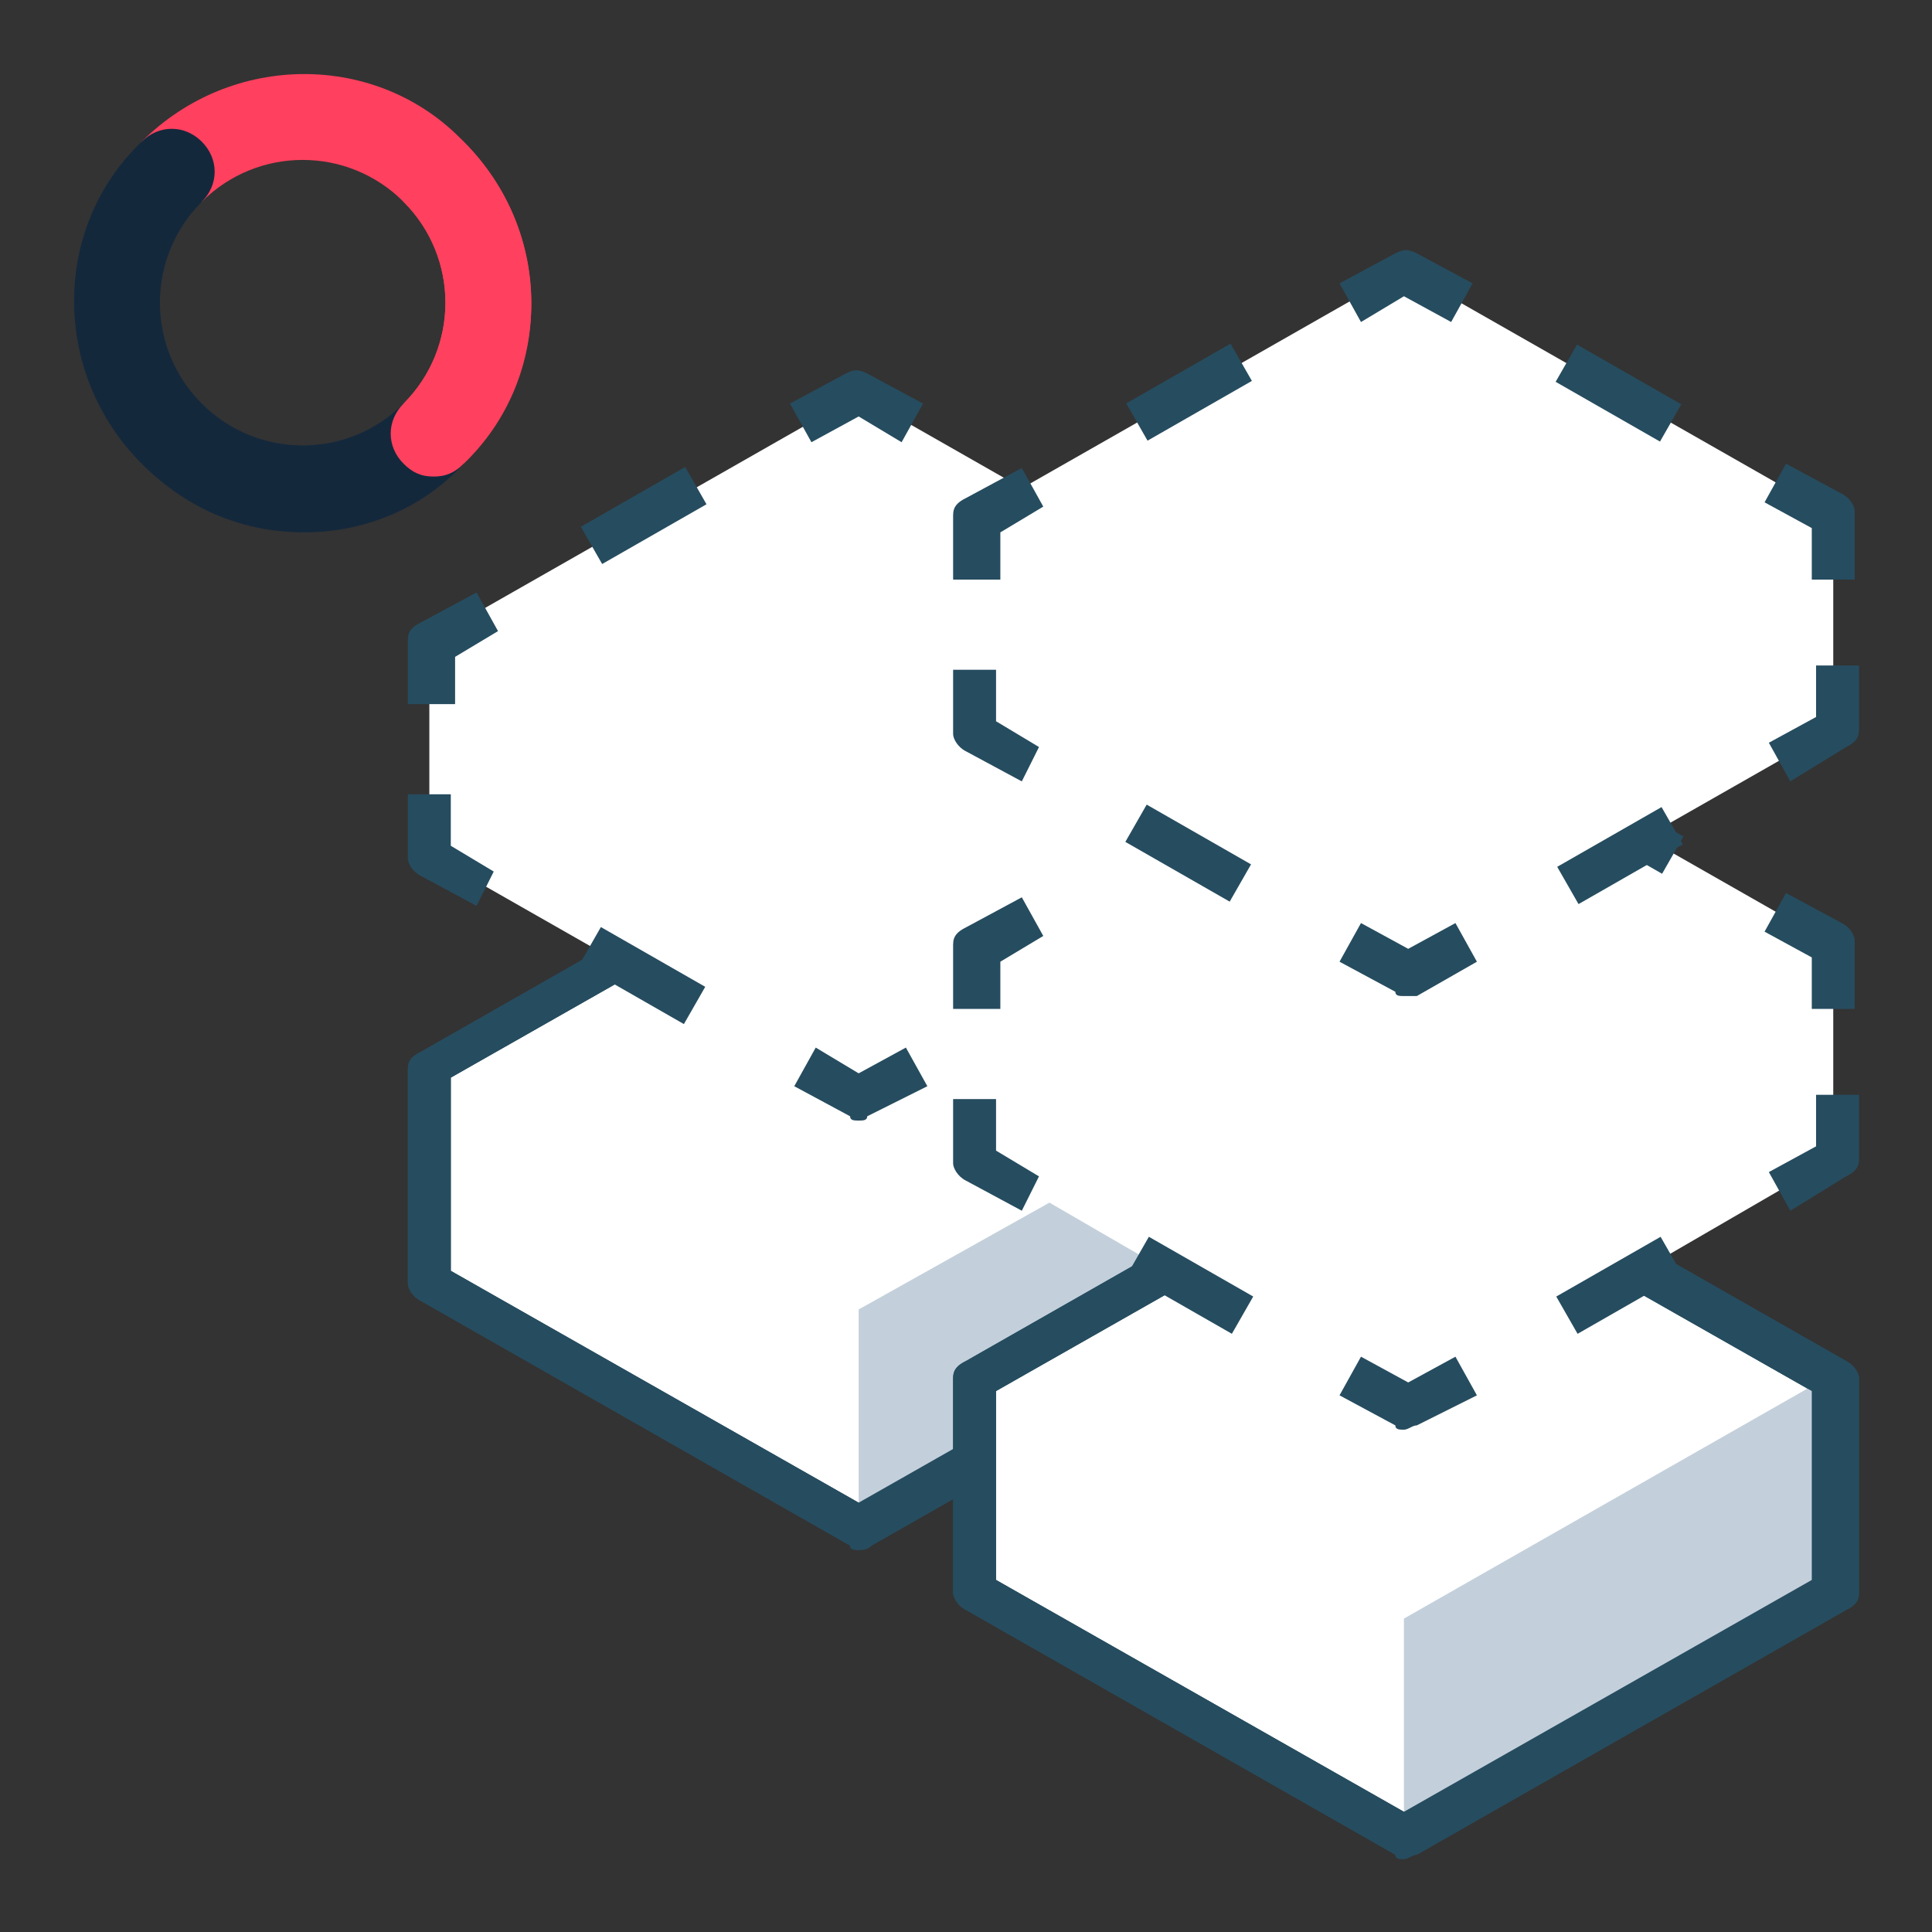 <?xml version="1.0" encoding="utf-8"?>
<!-- Generator: Adobe Illustrator 19.2.1, SVG Export Plug-In . SVG Version: 6.00 Build 0)  -->
<svg version="1.1" xmlns="http://www.w3.org/2000/svg" xmlns:xlink="http://www.w3.org/1999/xlink" x="0px" y="0px"
	 viewBox="0 0 45 45" style="enable-background:new 0 0 45 45;" xml:space="preserve">
<rect x="0" y="0" width="45" height="45" fill="#333333" stroke="none"/>
<style type="text/css">
	.st0{fill:none;stroke:#FF405E;stroke-width:1.5;stroke-linejoin:round;stroke-miterlimit:10;}
	.st1{fill:#FF405E;}
	.st2{fill:#264C5F;}
	.st3{fill:#FFFFFF;}
	.st4{fill:#C3D0DB;}
	.st5{fill:#99B1C1;}
	.st6{fill:#F2F5F7;}
	.st7{fill:#14283C;}
	.st8{fill:#6A94A8;}
</style>
<g id="Layer_1">
	<g>
		<g>
			<g>
				<polygon class="st3" points="10,24.9 20,19.2 30,24.9 30,29.9 20,35.6 10,29.9 				"/>
			</g>
			<g>
				<path class="st2" d="M20,36.1c-0.1,0-0.2,0-0.2-0.1l-10-5.7c-0.2-0.1-0.3-0.3-0.3-0.4v-5c0-0.2,0.1-0.3,0.3-0.4l10-5.7
					c0.2-0.1,0.3-0.1,0.5,0l10,5.7c0.2,0.1,0.3,0.3,0.3,0.4v5c0,0.2-0.1,0.3-0.3,0.4l-10,5.7C20.2,36.1,20.1,36.1,20,36.1z
					 M10.5,29.6L20,35l9.5-5.4v-4.4L20,19.7l-9.5,5.4V29.6z"/>
			</g>
		</g>
		<g>
			<g>
				<polygon class="st4" points="20,30.5 20,35.6 30,29.9 30,24.9 				"/>
			</g>
		</g>
		<g>
			<g>
				<path class="st2" d="M20,36.1c-0.1,0-0.2,0-0.2-0.1l-10-5.7c-0.2-0.1-0.3-0.3-0.3-0.4v-5c0-0.2,0.1-0.3,0.3-0.4l10-5.7
					c0.2-0.1,0.3-0.1,0.5,0l10,5.7c0.2,0.1,0.3,0.3,0.3,0.4v5c0,0.2-0.1,0.3-0.3,0.4l-10,5.7C20.2,36.1,20.1,36.1,20,36.1z
					 M10.5,29.6L20,35l9.5-5.4v-4.4L20,19.7l-9.5,5.4V29.6z"/>
			</g>
		</g>
		<g>
			<g>
				<g>
					<polygon class="st3" points="10,14.9 20,9.2 30,14.9 30,19.9 20,25.6 10,19.9 					"/>
				</g>
			</g>
			<g>
				<g>
					<g>
						<path class="st2" d="M10.5,16.4h-1v-1.5c0-0.2,0.1-0.3,0.3-0.4l1.3-0.7l0.5,0.9l-1,0.6V16.4z"/>
					</g>
				</g>
				<g>
					<g>
						
							<rect x="13.6" y="11.5" transform="matrix(0.868 -0.497 0.497 0.868 -3.992 9.046)" class="st2" width="2.8" height="1"/>
					</g>
				</g>
				<g>
					<g>
						<path class="st2" d="M18.9,10.3l-0.5-0.9l1.3-0.7c0.2-0.1,0.3-0.1,0.5,0l1.3,0.7l-0.5,0.9L20,9.7L18.9,10.3z"/>
					</g>
				</g>
				<g>
					<g>
						<path class="st2" d="M30.5,16.4h-1v-1.2l-1.1-0.6l0.5-0.9l1.3,0.7c0.2,0.1,0.3,0.3,0.3,0.4V16.4z"/>
					</g>
				</g>
				<g>
					<g>
						<path class="st2" d="M28.9,21.1l-0.5-0.9l1.1-0.6v-1.2h1v1.5c0,0.2-0.1,0.3-0.3,0.4L28.9,21.1z"/>
					</g>
				</g>
				<g>
					<g>
						
							<rect x="23.6" y="22.2" transform="matrix(0.868 -0.497 0.497 0.868 -8.001 15.436)" class="st2" width="2.8" height="1"/>
					</g>
				</g>
				<g>
					<g>
						<path class="st2" d="M20,26.1c-0.1,0-0.2,0-0.2-0.1l-1.3-0.7l0.5-0.9L20,25l1.1-0.6l0.5,0.9L20.2,26
							C20.2,26.1,20.1,26.1,20,26.1z"/>
					</g>
				</g>
				<g>
					<g>
						
							<rect x="14.5" y="21.3" transform="matrix(0.497 -0.868 0.868 0.497 -12.196 24.461)" class="st2" width="1" height="2.8"/>
					</g>
				</g>
				<g>
					<g>
						<path class="st2" d="M11.1,21.1l-1.3-0.7c-0.2-0.1-0.3-0.3-0.3-0.4v-1.5h1v1.2l1,0.6L11.1,21.1z"/>
					</g>
				</g>
			</g>
		</g>
		<g>
			<g>
				<polygon class="st3" points="22.7,32 32.7,26.3 42.7,32 42.7,37 32.7,42.8 22.7,37 				"/>
			</g>
			<g>
				<path class="st2" d="M32.7,43.3c-0.1,0-0.2,0-0.2-0.1l-10-5.7c-0.2-0.1-0.3-0.3-0.3-0.4v-5c0-0.2,0.1-0.3,0.3-0.4l10-5.7
					c0.2-0.1,0.3-0.1,0.5,0l10,5.7c0.2,0.1,0.3,0.3,0.3,0.4v5c0,0.2-0.1,0.3-0.3,0.4l-10,5.7C32.9,43.2,32.8,43.3,32.7,43.3z
					 M23.2,36.8l9.5,5.4l9.5-5.4v-4.4l-9.5-5.4l-9.5,5.4V36.8z"/>
			</g>
		</g>
		<g>
			<g>
				<path class="st1" d="M10.8,10.8L9.4,9.4c1.3-1.3,1.3-3.4,0-4.7C8.1,3.4,6,3.4,4.7,4.7L3.3,3.3c2.1-2.1,5.5-2.1,7.5,0
					C12.9,5.4,12.9,8.7,10.8,10.8z"/>
			</g>
		</g>
		<g>
			<g>
				<path class="st7" d="M7.1,12.4c-1.4,0-2.7-0.5-3.8-1.6c-2.1-2.1-2.1-5.5,0-7.5c0.4-0.4,1-0.4,1.4,0c0.4,0.4,0.4,1,0,1.4
					C3.4,6,3.4,8.1,4.7,9.4c1.3,1.3,3.4,1.3,4.7,0c0.4-0.4,1-0.4,1.4,0c0.4,0.4,0.4,1,0,1.4C9.8,11.9,8.4,12.4,7.1,12.4z"/>
			</g>
		</g>
		<g>
			<g>
				<path class="st1" d="M10.1,11.1c-0.3,0-0.5-0.1-0.7-0.3c-0.4-0.4-0.4-1,0-1.4c1.3-1.3,1.3-3.4,0-4.7C9,4.3,9,3.7,9.4,3.3
					c0.4-0.4,1-0.4,1.4,0c2.1,2.1,2.1,5.5,0,7.5C10.6,11,10.4,11.1,10.1,11.1z"/>
			</g>
		</g>
		<g>
			<g>
				<polygon class="st4" points="32.7,37.7 32.7,42.8 42.7,37 42.7,32 				"/>
			</g>
		</g>
		<g>
			<g>
				<path class="st2" d="M32.7,43.3c-0.1,0-0.2,0-0.2-0.1l-10-5.7c-0.2-0.1-0.3-0.3-0.3-0.4v-5c0-0.2,0.1-0.3,0.3-0.4l10-5.7
					c0.2-0.1,0.3-0.1,0.5,0l10,5.7c0.2,0.1,0.3,0.3,0.3,0.4v5c0,0.2-0.1,0.3-0.3,0.4l-10,5.7C32.9,43.2,32.8,43.3,32.7,43.3z
					 M23.2,36.8l9.5,5.4l9.5-5.4v-4.4l-9.5-5.4l-9.5,5.4V36.8z"/>
			</g>
		</g>
		<g>
			<g>
				<g>
					<polygon class="st3" points="22.7,22 32.7,16.3 42.7,22 42.7,27 32.7,32.8 22.7,27 					"/>
				</g>
			</g>
			<g>
				<g>
					<g>
						<path class="st2" d="M23.2,23.5h-1V22c0-0.2,0.1-0.3,0.3-0.4l1.3-0.7l0.5,0.9l-1,0.6V23.5z"/>
					</g>
				</g>
				<g>
					<g>
						<path class="st2" d="M31.7,17.5l-0.5-0.9l1.3-0.7c0.2-0.1,0.3-0.1,0.5,0l1.3,0.7l-0.5,0.9l-1.1-0.6L31.7,17.5z"/>
					</g>
				</g>
				<g>
					<g>
						<rect x="37.2" y="17.8" transform="matrix(0.497 -0.868 0.868 0.497 2.344 42.403)" class="st2" width="1" height="2.8"/>
					</g>
				</g>
				<g>
					<g>
						<path class="st2" d="M43.2,23.5h-1v-1.2l-1.1-0.6l0.5-0.9l1.3,0.7c0.2,0.1,0.3,0.3,0.3,0.4V23.5z"/>
					</g>
				</g>
				<g>
					<g>
						<path class="st2" d="M41.7,28.2l-0.5-0.9l1.1-0.6v-1.2h1V27c0,0.2-0.1,0.3-0.3,0.4L41.7,28.2z"/>
					</g>
				</g>
				<g>
					<g>
						
							<rect x="36.3" y="29.4" transform="matrix(0.868 -0.497 0.497 0.868 -9.872 22.721)" class="st2" width="2.8" height="1"/>
					</g>
				</g>
				<g>
					<g>
						<path class="st2" d="M32.7,33.3c-0.1,0-0.2,0-0.2-0.1l-1.3-0.7l0.5-0.9l1.1,0.6l1.1-0.6l0.5,0.9L33,33.2
							C32.9,33.2,32.8,33.3,32.7,33.3z"/>
					</g>
				</g>
				<g>
					<g>
						
							<rect x="27.2" y="28.5" transform="matrix(0.497 -0.868 0.868 0.497 -11.994 39.12)" class="st2" width="1" height="2.8"/>
					</g>
				</g>
				<g>
					<g>
						<path class="st2" d="M23.8,28.2l-1.3-0.7c-0.2-0.1-0.3-0.3-0.3-0.4v-1.5h1v1.2l1,0.6L23.8,28.2z"/>
					</g>
				</g>
			</g>
		</g>
		<g>
			<g>
				<g>
					<polygon class="st3" points="22.7,12 32.7,6.3 42.7,12 42.7,17 32.7,22.7 22.7,17 					"/>
				</g>
			</g>
			<g>
				<g>
					<g>
						<path class="st2" d="M23.2,13.5h-1V12c0-0.2,0.1-0.3,0.3-0.4l1.3-0.7l0.5,0.9l-1,0.6V13.5z"/>
					</g>
				</g>
				<g>
					<g>
						
							<rect x="26.3" y="8.6" transform="matrix(0.868 -0.497 0.497 0.868 -0.871 15.002)" class="st2" width="2.8" height="1"/>
					</g>
				</g>
				<g>
					<g>
						<path class="st2" d="M31.7,7.5l-0.5-0.9l1.3-0.7c0.2-0.1,0.3-0.1,0.5,0l1.3,0.7l-0.5,0.9l-1.1-0.6L31.7,7.5z"/>
					</g>
				</g>
				<g>
					<g>
						
							<rect x="37.2" y="7.7" transform="matrix(0.497 -0.868 0.868 0.497 11.062 37.356)" class="st2" width="1" height="2.8"/>
					</g>
				</g>
				<g>
					<g>
						<path class="st2" d="M43.2,13.5h-1v-1.2l-1.1-0.6l0.5-0.9l1.3,0.7c0.2,0.1,0.3,0.3,0.3,0.4V13.5z"/>
					</g>
				</g>
				<g>
					<g>
						<path class="st2" d="M41.7,18.2l-0.5-0.9l1.1-0.6v-1.2h1V17c0,0.2-0.1,0.3-0.3,0.4L41.7,18.2z"/>
					</g>
				</g>
				<g>
					<g>
						
							<rect x="36.3" y="19.4" transform="matrix(0.868 -0.497 0.497 0.868 -4.88 21.392)" class="st2" width="2.8" height="1"/>
					</g>
				</g>
				<g>
					<g>
						<path class="st2" d="M32.7,23.2c-0.1,0-0.2,0-0.2-0.1l-1.3-0.7l0.5-0.9l1.1,0.6l1.1-0.6l0.5,0.9L33,23.2
							C32.9,23.2,32.8,23.2,32.7,23.2z"/>
					</g>
				</g>
				<g>
					<g>
						
							<rect x="27.2" y="18.4" transform="matrix(0.497 -0.868 0.868 0.497 -3.278 34.074)" class="st2" width="1" height="2.8"/>
					</g>
				</g>
				<g>
					<g>
						<path class="st2" d="M23.8,18.2l-1.3-0.7c-0.2-0.1-0.3-0.3-0.3-0.4v-1.5h1v1.2l1,0.6L23.8,18.2z"/>
					</g>
				</g>
			</g>
		</g>
	</g>
</g>
<g id="Layer_2">
</g>
</svg>
